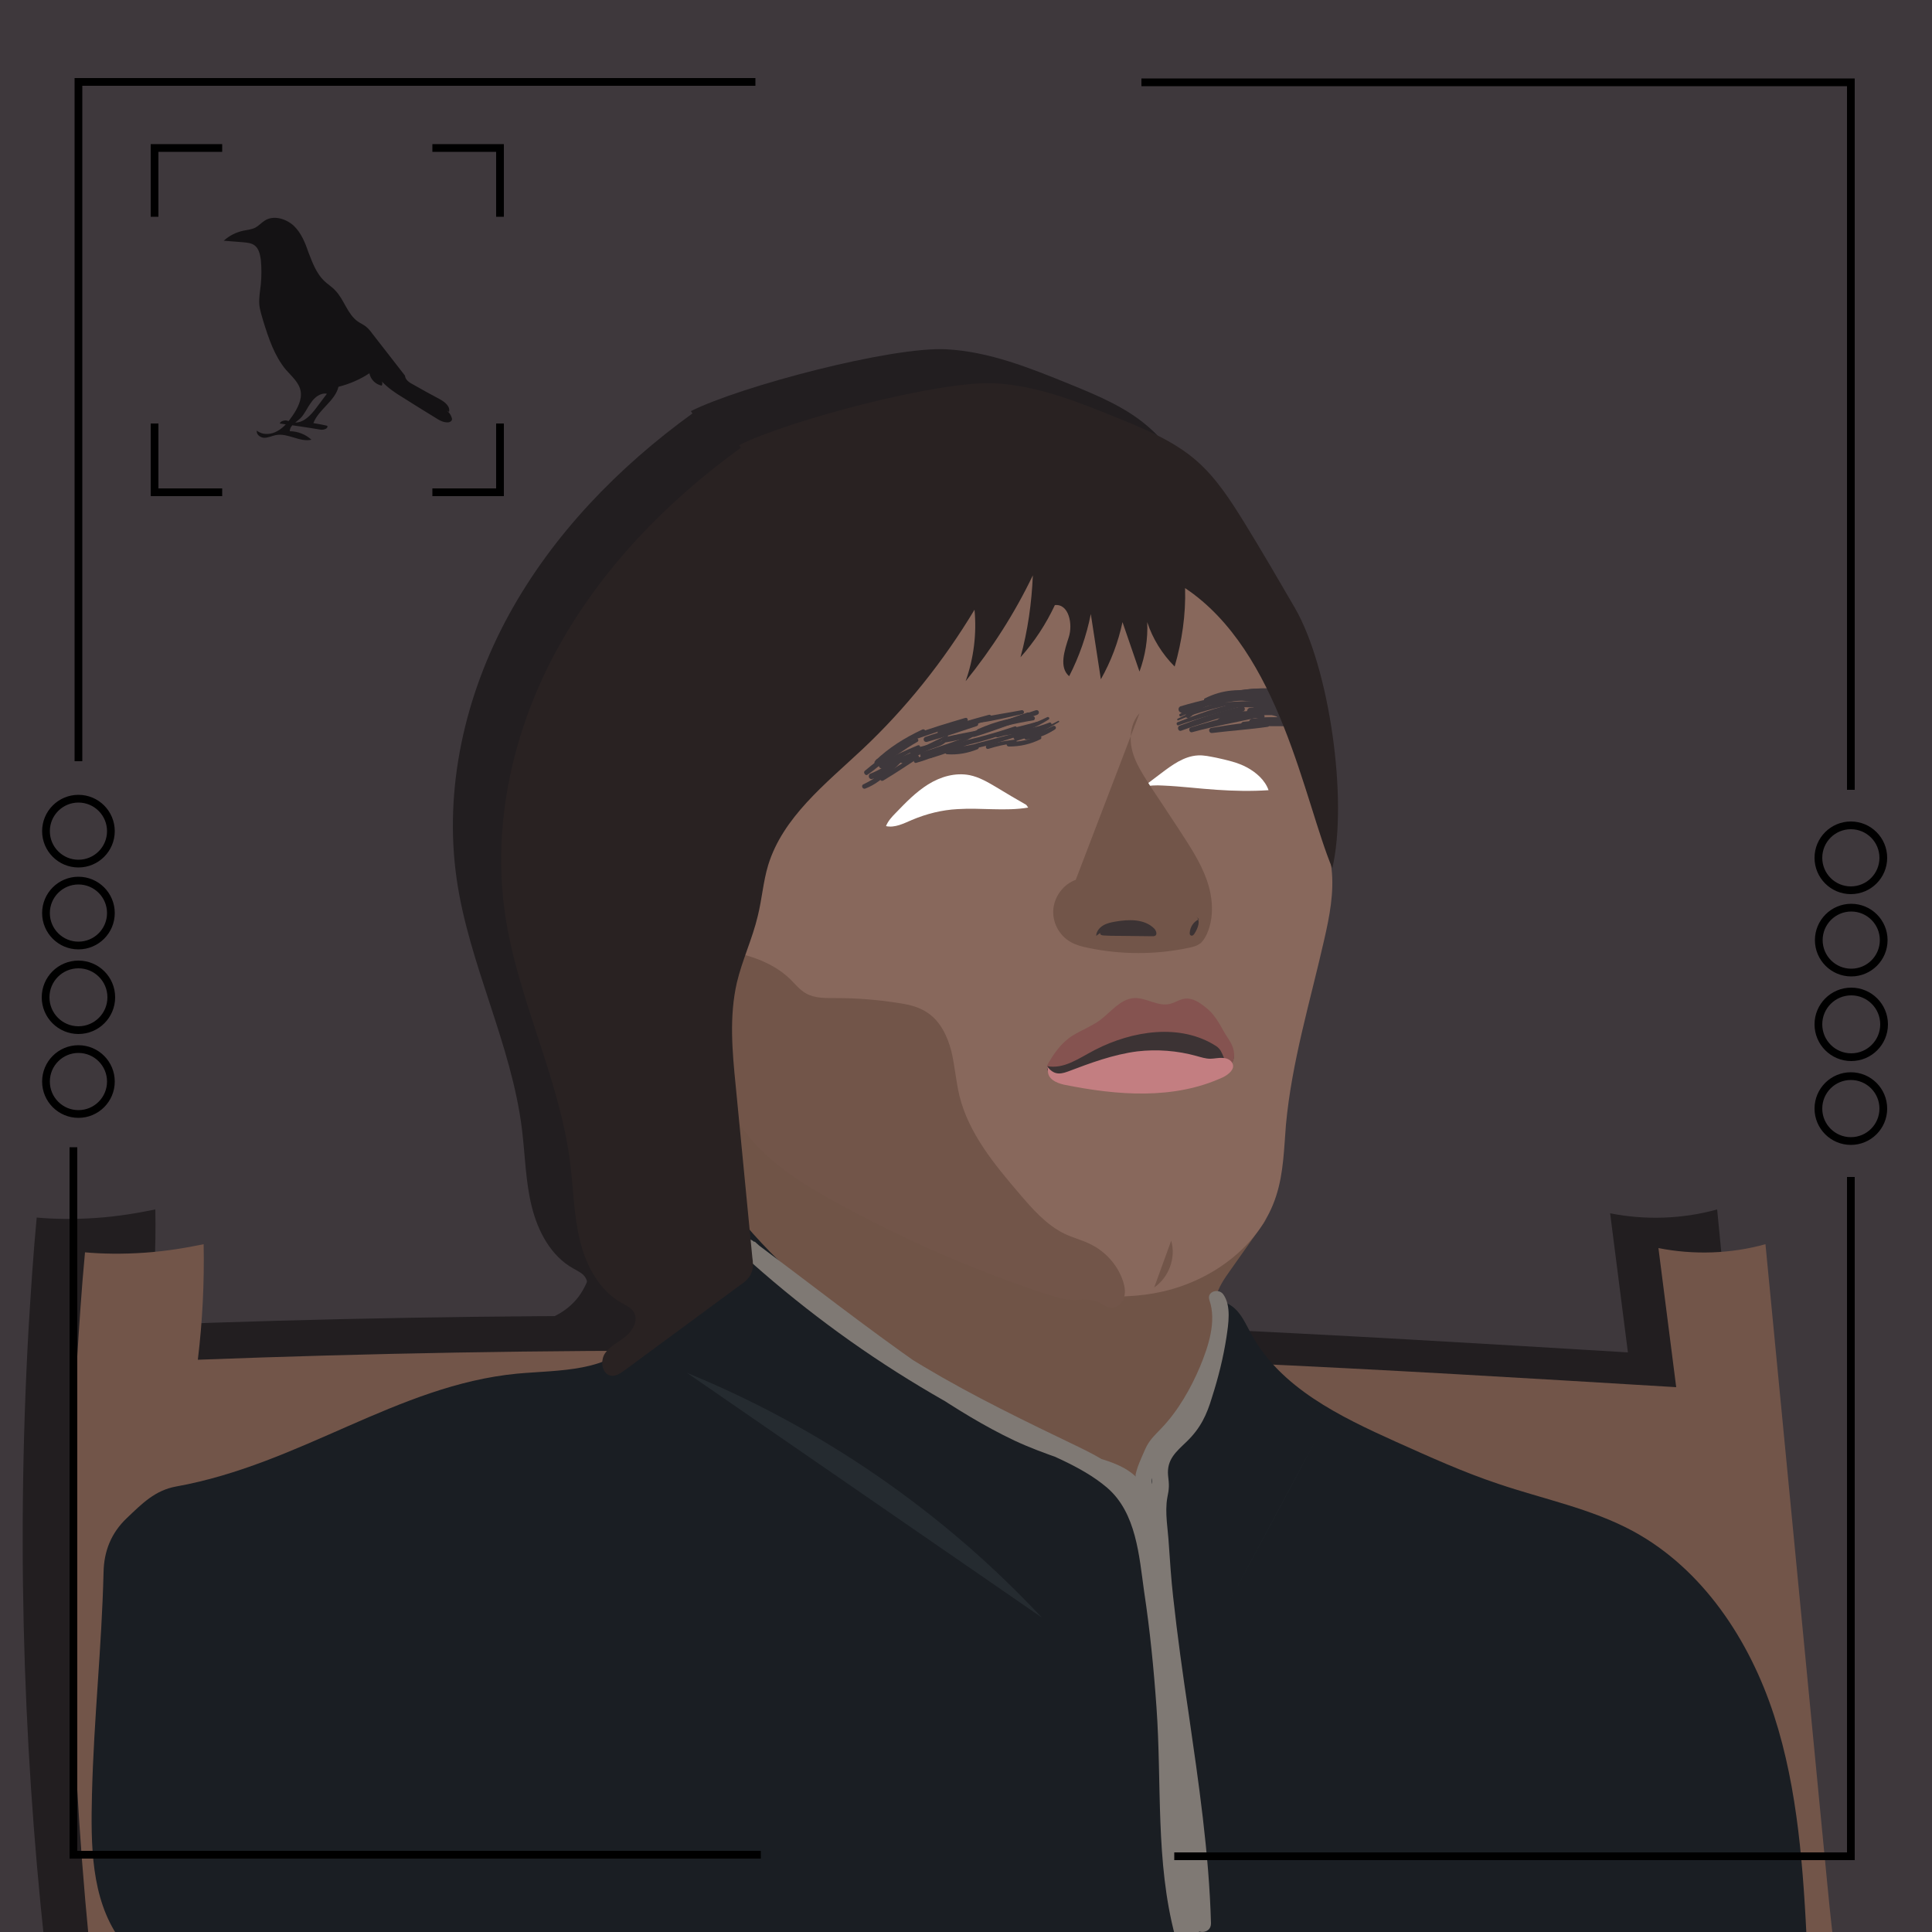 <?xml version="1.0" encoding="utf-8"?>
<!-- Generator: Adobe Illustrator 24.0.0, SVG Export Plug-In . SVG Version: 6.00 Build 0)  -->
<svg version="1.1" id="Lager_1" xmlns="http://www.w3.org/2000/svg" xmlns:xlink="http://www.w3.org/1999/xlink" x="0px" y="0px"
	 width="500px" height="500px" viewBox="0 0 500 500" style="enable-background:new 0 0 500 500;" xml:space="preserve">
<style type="text/css">
	.st0{fill:#3E383C;}
	.st1{opacity:0.46;}
	.st2{fill:#725549;}
	.st3{fill:#1A1E23;}
	.st4{fill:#705447;}
	.st5{fill:#7F7974;}
	.st6{fill:#252B30;}
	.st7{fill:#88685C;}
	.st8{fill:#FFFFFF;}
	.st9{fill:#3C3334;}
	.st10{fill:#855350;}
	.st11{fill:#C37E81;}
	.st12{fill:#292222;}
	.st13{fill:none;stroke:#000000;stroke-width:2;stroke-miterlimit:10;}
	.st14{opacity:0.67;}
</style>
<g id="backgrund">
	<rect class="st0" width="503" height="516"/>
</g>
<g id="skugga" class="st1">
	<g>
		<g>
			<path d="M9.5,315.1c4.4,0.4,9.6,0.5,15.4,0.1s10.9-1.3,15.3-2.2c0.2,10-0.3,20-1.5,29.9c89.4-3.4,178.9-3.1,268.2,0.8
				c38.2,1.7,76.3,4,114.4,6.3l-4.6-36c9.1,1.8,18.7,1.5,27.7-1c5.3,54.9,10.6,109.7,15.9,164.5c0.1,0.7,0.1,1.4,0.2,2
				c1.3,13.6,2.8,27.3,7,40.4c-58,18-120.5,7.2-181.2,6.3c-17.4-0.3-34.9,0.3-52.3,0.8c-21.3,0.7-42.5,1.3-63.7,2.3
				c-48.1,2.3-96.6,6.2-144.3-0.5c-3.3-0.5-6.9-1.1-9.4-3.3c-3.4-3.1-3.8-8.3-4-13C6.5,460.6,4,404.1,7.4,343.7
				C8,334,8.6,324.5,9.5,315.1z"/>
		</g>
		<g>
			<path d="M453.2,493.5c-1-20.4-2.3-41.1-8.6-60.5s-18.4-37.8-36.4-47.6c-10.9-5.9-23.2-8.3-35-12.3c-9-3-17.8-7-26.5-10.9
				c-14.4-6.5-29.8-13.9-37.4-27.9c-1.4-2.5-2.5-5.3-4.9-7.1c-3.6-2.7-8.5-1.8-13-1.2c-22.4,3.1-45.2-2.3-66.6-9.7
				c-12.1-4.2-24.2-9-36.9-9.4c-12.8-0.3-26.6,5-32.4,16.3c-2.1,4-3,8.6-5.7,12.3c-6.6,8.8-19.6,8.1-30.5,9.1
				c-31,3-57.2,26.6-88.2,29.1c-5.6,0.5-11.8,0.4-15.9,4.3c-4,3.8-4.4,9.9-4.5,15.4c-0.5,20-0.9,40-1.4,59.9
				c-0.3,12.9-0.3,26.8,7,37.3c5.5,7.9,14.5,12.8,23.5,16.3c26.9,10.5,56.4,11.4,85.2,12.2c58.7,1.7,117.4,3.3,176,5
				c37,1,74.3,2.1,110.6-4.7c10.7-2,22.1-5.2,28.6-13.9c3.6-4.9,7-12,13-11.1"/>
		</g>
		<g>
			<path d="M193.6,321.6c-3.1-2.9-6.1-5.8-9-8.9c-3-3.2-5.9-6.5-7.8-10.4c-2-4-3-8.5-3.8-12.9c-1.8-10.2-2.7-20.5-2.8-30.9
				c1.8,2,3,4.4,3.4,7c0.2,1.1,0.3,2.3,0.9,3.2c0.5,0.8,1.4,1.3,2,1.9c0.9,0.9,1.4,2,2,3.1c3.6,6.9,9.2,12.6,15.5,17.2
				c6.3,4.6,13.2,8.2,20.2,11.7c18.6,9.5,37.7,19.3,58.4,21.4c3.6,0.4,7.2,0.5,10.7-0.3c12.5-1.1,24.4-7.5,32.1-17.4
				c-3.2,4.5-6.4,9.1-9.6,13.6c-1.5,2.1-3,4.3-3.6,6.8c-0.6,2.7,0,5.6-0.1,8.3c-0.2,5.4-2.9,10.4-5.5,15.1c-1.9,3.5-3.9,7-5.8,10.5
				c-0.4,0.8-0.9,1.6-1.6,2.2c-0.9,0.8-7.7,10.8-8.9,11.1c-4.5,1.2-5.4-3.3-10-4c-3.8-0.6-4.4-2.7-8-4
				C237.7,357,213,339.5,193.6,321.6z"/>
		</g>
		<g>
			<path d="M294.9,491.8c1-35.1-4.4-69.9-9.8-104.6c-0.7-4.6-1.6-9.7-5.1-12.9c-2.6-2.5-6.3-3.4-9.8-4.5
				c-24.3-7.3-45.1-22.9-65.4-38.1c-7.9-5.9-15.7-11.8-23.6-17.7c7.3,6.7,15,13,23,18.8c18.1,13.2,37.9,24,58.2,33.5
				c6.6,3.1,13.5,6.3,17.5,12.3c2.7,4.1,3.8,9.1,4.6,14c3.3,18.4,5.3,37,5.8,55.7c0.4,14.4,0,29.1,4,43"/>
		</g>
		<g>
			<path d="M296.5,490.3c3.9-36-12.8-73.1-9.9-109.3c0.2-2.9-4.4-5.5-3-8c1.5-2.6,1.7-7.1,4-9c7.9-6.7,18.8-27.4,15-37
				c3.6,4.2-3,24.8-5,30s-10,8.5-10,14c0,4,1.3,3.5,0,7c-0.9,2.5-0.1,4.4,0,7c1.1,34.5,9.9,69.1,11,103.6"/>
		</g>
		<g>
			<path d="M165.3,346.4c34.7,14.2,66.2,35.9,91.8,63.3"/>
		</g>
		<g>
			<path d="M305.8,405.3c7.4-13.8,14.8-27.5,22.1-41.3"/>
		</g>
		<g>
			<path d="M322.3,182.5c0.9,3.4,1.5,6.8,2.5,10.1c2.2,7.8,6.4,15.2,7.4,23.3c0.7,6.1-0.5,12.3-1.9,18.4
				c-3.6,15.9-8.4,31.6-9.9,47.9c-0.5,6.1-0.6,12.4-2.5,18.3c-4,12.7-16.2,21.8-29.2,24.8c-13,3-26.8,0.6-39.4-3.9
				s-24.3-11-36.4-16.7c-7.1-3.4-14.5-6.5-20.9-11.2c-8.9-6.6-15.3-16.3-18.1-27c-4-7.1-6.1-15-7.9-22.9
				c-3.5-15.3-6.1-30.9-5.2-46.6s5.4-31.4,15-43.9c6.9-8.9,16-15.7,25.5-21.8c8.8-5.7,18.3-10.9,28.7-12.3
				c10.6-1.5,21.4,1.1,31.8,3.6c7.3,1.8,14.7,3.6,21,7.6c5.2,3.3,9.4,8,13.5,12.6c10.6,11.8,21.6,24.2,25.8,39.5
				C322.2,182.3,322.2,182.4,322.3,182.5z"/>
		</g>
		<g>
			<path d="M253.1,199.3c-2.6-1.5-5.2-3-7.8-4.6c-2.2-1.3-4.4-2.6-6.9-3.1c-3.7-0.7-7.5,0.4-10.7,2.4s-5.8,4.7-8.4,7.4
				c-1,1-2,2.1-2.5,3.4c2.3,0.5,4.6-0.7,6.7-1.6c3.8-1.6,7.8-2.6,11.8-2.8c6.1-0.4,12.3,0.6,18.3-0.4"/>
		</g>
		<g>
			<path d="M283.4,194.7c1.5-1.1,3-2.3,4.5-3.4c2.9-2.2,6-4.5,9.6-4.7c1.6-0.1,3.2,0.3,4.8,0.6c2.7,0.6,5.5,1.2,7.9,2.5
				s4.7,3.3,5.6,5.9c-4.5,0.3-9,0.2-13.4-0.1c-4.6-0.3-9.2-0.9-13.9-1.1c-1.8-0.1-3.6-0.1-5.3,0.5"/>
		</g>
		<g>
			<path d="M278.2,327.4c-0.7,1.3-2,2.2-3.4,2c-1.2-0.2-2.2-1-3.3-1.5c-2.1-0.9-4.4-0.4-6.7-0.5c-2.1-0.1-4.2-0.8-6.3-1.4
				c-18.7-6.2-36.9-14.1-54.2-23.6c-7.7-4.2-15.3-8.8-21.3-15.3c-6.2-6.8-10.2-15.5-12.8-24.4c-2.5-8.7-3.6-17.7-4.8-26.7
				c9.5,0.7,19.7,1.8,26.6,8.4c1.3,1.3,2.5,2.8,4.1,3.7c2.3,1.3,5.1,1.2,7.8,1.2c5.2,0,10.4,0.4,15.6,1.2c2.9,0.4,5.8,1,8.2,2.7
				c3.2,2.2,5,6,6,9.8c0.9,3.8,1.2,7.8,2.1,11.6c2.4,9.7,9,17.7,15.5,25.3c3.4,4,7,8.1,11.7,10.4c2.3,1.1,4.9,1.7,7.1,2.9
				c3.5,1.8,6.4,5,7.8,8.7c0.6,1.6,1,3.3,0.5,4.9C278.4,326.9,278.3,327.2,278.2,327.4z"/>
		</g>
		<g>
			<path d="M290.6,312.2c1.3,4.4-0.6,9.5-4.4,12.1"/>
		</g>
		<g>
			<path d="M286.3,267.3c-4.4,0-8.8,0.4-13.1,1.3c-4.4,0.9-9,2.2-13.1,0.6c-0.7-0.3-1.5-0.8-1.6-1.5c-0.1-0.6,0.4-1.2,0.8-1.7
				c2.4-2.7,5.3-4.9,8.5-6.5c1.5-0.7,3-1.3,4.2-2.3c2.7-2.2,4-6.5,8.7-5.1c2.3-0.6,4.9,0.1,7.3,1c3.4,1.2,6.9,2.4,10.3,3.6
				c1.9,0.7,3.9,1.4,5.5,2.6s2.9,3,3,5.1c0,0.6-0.1,1.2-0.4,1.6c-0.3,0.3-0.6,0.5-1,0.7c-4.8,2-10.3,1.1-15.5,0.8
				C288.6,267.3,287.4,267.3,286.3,267.3z"/>
		</g>
		<g>
			<path d="M282.4,175.6c-2.3,2.5-2.7,6.3-1.9,9.6s2.8,6.2,4.6,9.1c2.6,3.9,5.2,7.8,7.8,11.8c2.6,4,5.3,8.1,6.9,12.6s2,9.7,0,14.1
				c-0.4,0.8-0.9,1.7-1.6,2.3c-0.9,0.7-2,1-3.1,1.2c-8.5,1.8-17.5,1.8-26,0c-1.5-0.3-3.1-0.7-4.5-1.5c-3-1.7-4.8-5.1-4.5-8.5
				c0.3-3.4,2.7-6.5,5.8-7.6"/>
		</g>
		<g>
			<path d="M297.8,229c-1.4,0.6-2.3,2-2.4,3.5c0,0.3,0,0.6,0.3,0.7c0.4,0.2,0.8-0.2,1-0.6c0.8-1.3,1.6-3.2,0.4-4.3"/>
		</g>
		<g>
			<path d="M271.3,233.3c0-1.1,0.8-2.1,1.8-2.7s2.1-0.8,3.2-1c3.5-0.6,7.5-0.7,10,1.8c0.5,0.5,0.9,1.6,0.2,1.9
				c-0.2,0.1-0.4,0.1-0.6,0.1c-2.9,0-5.8-0.1-8.7-0.1c-1.3,0-2.6,0-4-0.1c-0.5,0-1.1-0.3-0.8-0.7"/>
		</g>
		<g>
			<path d="M305.5,260.1c-2.1-3.1-3-6-6-8.3c-1.6-1.3-3.5-2.6-5.6-2.2c-1.3,0.2-2.3,1-3.6,1.3c-3.1,0.8-6.2-1.7-9.4-1.5
				c-3.5,0.3-5.9,3.6-8.7,5.7c-2.2,1.6-4.8,2.6-7.1,4c-3,1.9-5,4.8-6.7,7.9c4.5,0.9,8.4-2.1,12.5-4.2c9.7-5,22.1-6.9,31.3-1
				c2.4,1.5,1.4,4.6,4.2,4.3C307.5,264.1,306.6,261.7,305.5,260.1z"/>
		</g>
		<g>
			<path d="M258.5,267.1c1.6,2,3,2.2,5.4,1.3c5.8-2.2,11.7-4.4,17.9-5.2c5.1-0.6,10.4-0.2,15.4,1.2c1.1,0.3,2.3,0.7,3.5,0.7
				c1.1,0,2.1-0.3,3.2-0.2c1.1,0,2.2,0.5,2.6,1.5c0.6,1.4-1,2.7-2.3,3.4c-12.8,6-27.6,4.8-41.4,2c-2.1-0.5-4.2-1.5-4.1-3.7"/>
		</g>
		<g>
			<path d="M256,178c-3.4,1.1-6.9,2.2-10.3,3.2"/>
		</g>
		<g>
			<path d="M256.7,179.9c-2,1-4,1.8-6.2,2.4"/>
		</g>
		<g>
			<path d="M253.3,180.3c-4.2,1.4-8.5,2.6-12.8,3.6"/>
		</g>
		<g>
			<path d="M250.2,179.6c-4.1,1.5-8.3,2.7-12.6,3.7"/>
		</g>
		<g>
			<path d="M252,175.3c-3.6,0.8-7.2,1.5-10.8,2.1"/>
		</g>
		<g>
			<path d="M254.9,176.9c-4.8,0.3-9.6,1.5-14,3.4"/>
		</g>
		<g>
			<path d="M253.6,176.1c-4.8,1.8-9.6,3.4-14.4,5"/>
		</g>
		<g>
			<path d="M261.4,177.8c-3.4,2-7.2,3.4-11.1,4.1"/>
		</g>
		<g>
			<path d="M259.2,178.4c-3,1.3-6.3,2.1-9.5,2.3"/>
		</g>
		<g>
			<path d="M255.8,175.5c-5.4,1.9-10.8,3.8-16.2,5.6"/>
		</g>
		<g>
			<path d="M243.6,176.6c-4.3,1.3-8.5,2.6-12.8,4"/>
		</g>
		<g>
			<path d="M237.4,177.4c-4.4,1.4-8.8,2.8-13.1,4.3"/>
		</g>
		<g>
			<path d="M240.1,178.5c-4.3,1.3-8.6,2.6-12.9,3.9"/>
		</g>
		<g>
			<path d="M241.8,180.4c-3.2,0.8-6.4,1.5-9.6,2.2"/>
		</g>
		<g>
			<path d="M240,180.9c-4.4,2.3-9,4.1-13.8,5.4"/>
		</g>
		<g>
			<path d="M238,183.2c-3.2,1.3-6.4,2.5-9.8,3.5"/>
		</g>
		<g>
			<path d="M234.7,183.8c-3.3,1.6-6.8,3-10.3,4.1"/>
		</g>
		<g>
			<path d="M227.7,184.6c-2.8,1.4-5.6,2.6-8.5,3.7"/>
		</g>
		<g>
			<path d="M225.2,184.3c-3.3,1.4-6.5,3.1-9.6,4.9"/>
		</g>
		<g>
			<path d="M224.7,182.6c-3.4,1.8-6.8,3.8-9.9,6"/>
		</g>
		<g>
			<path d="M226.5,180.3c-4.4,2.1-8.4,4.9-12,8.1"/>
		</g>
		<g>
			<path d="M217.8,186c-2,1.8-4,3.4-6.1,5"/>
		</g>
		<g>
			<path d="M219.9,187.3c-1.9,2-4.3,3.6-6.9,4.5"/>
		</g>
		<g>
			<path d="M221.1,187.3c-2,2.1-4.3,3.9-6.8,5.4"/>
		</g>
		<g>
			<path d="M231.7,182.7c0.2,0.1,0,0.4-0.2,0.4c-2.6,0.9-5.2,1.8-7.9,2.4"/>
		</g>
		<g>
			<path d="M232.6,181.6c-3.8,2.1-7.7,4.3-11.5,6.4"/>
		</g>
		<g>
			<path d="M224.8,187c-3,1.9-6,3.8-8.9,5.6"/>
		</g>
		<g>
			<path d="M217.6,190.1c-1.8,2-4,3.5-6.4,4.6"/>
		</g>
		<g>
			<path d="M220.8,184.3c-2,1.3-4,2.6-6.1,3.9"/>
		</g>
		<g>
			<path d="M258.7,176.9c-3.4,2-7.2,3.3-11.1,3.8"/>
		</g>
		<g>
			<path d="M256.5,181.9c-2.4,1.2-5.2,1.8-7.9,1.7"/>
		</g>
		<g>
			<path d="M250.2,182.9c-2.4,0.3-4.7,0.7-7,1.4"/>
		</g>
		<g>
			<path d="M241.8,183.7c-2.9,0.9-5.9,1.4-9,1.6"/>
		</g>
		<g>
			<path d="M240.3,184.4c-2.4,1-5.1,1.4-7.8,1.1"/>
		</g>
		<g>
			<path d="M259.9,179.7c-2.1,1.2-4.4,2-6.8,2.2"/>
		</g>
		<g>
			<path d="M260.3,179.4c-1.2,0.7-2.5,1.2-3.8,1.6"/>
		</g>
		<g>
			<path d="M293,176.1c3-1.9,6.3-3.3,9.7-4.2"/>
		</g>
		<g>
			<path d="M292.4,177.3c3.8-1.8,7.8-3.1,11.9-4"/>
		</g>
		<g>
			<path d="M292.4,178.3c4.9-1.9,10-3.5,15.1-4.7"/>
		</g>
		<g>
			<path d="M293,179.5c5.2-2,10.5-3.6,16-5"/>
		</g>
		<g>
			<path d="M295.9,180c5.7-1.7,11.5-3,17.4-3.9"/>
		</g>
		<g>
			<path d="M301.1,180.2c4.8-0.8,9.6-1.3,14.4-1.6"/>
		</g>
		<g>
			<path d="M309.3,178.6c4.2-0.5,8.5-0.6,12.8-0.2"/>
		</g>
		<g>
			<path d="M311.5,177.8c4.9-0.6,9.9-0.4,14.8,0.8"/>
		</g>
		<g>
			<path d="M311,175.1c5.1-0.6,10.3-0.4,15.3,0.6"/>
		</g>
		<g>
			<path d="M305.2,173.5c6.2-0.4,12.4-0.2,18.5,0.7"/>
		</g>
		<g>
			<path d="M304.5,172.3c0.6-0.6,1.5-0.6,2.3-0.6c4.3,0.1,8.7,0.4,13,0.7"/>
		</g>
		<g>
			<path d="M303.6,171.9c5.4-2.1,11.5-2.5,17.1-1"/>
		</g>
		<g>
			<path d="M306.6,170.5c6.2-0.6,12.6-1.1,18.6,0.8"/>
		</g>
		<g>
			<path d="M314,173.6c4.3-0.1,8.6,0.8,12.6,2.4"/>
		</g>
		<g>
			<path d="M318.5,176c3.2,1,6.3,2.1,9.5,3.1"/>
		</g>
		<g>
			<path d="M319.2,173c3.7,0.8,7.2,2.6,10,5.1"/>
		</g>
		<g>
			<path d="M319.8,173.3c2.1,0.9,4.2,2,6.3,3.1c1.3,0.7,2.7,1.6,3.5,2.9"/>
		</g>
		<g>
			<path d="M320.4,171.7c0.9,1.6,2.6,2.6,4.3,3.4c1.5,0.8,2.9,1.5,4.4,2.3"/>
		</g>
		<g>
			<path d="M322.1,172.5c2.5,1.1,4.8,2.9,6.5,5"/>
		</g>
		<g>
			<path d="M320.1,171.8c2.9,1.1,5.6,2.5,8.3,4.1"/>
		</g>
		<g>
			<path d="M320.8,171.8c3.1,1.5,6.2,3.2,9,5.1"/>
		</g>
		<g>
			<path d="M319.8,170.9c2.9,0.7,5.7,1.8,8.3,3.3c1,0.6,2.1,1.3,2.5,2.4"/>
		</g>
		<g>
			<path d="M312.6,174.1c4,1.1,8,2.4,11.9,4"/>
		</g>
		<g>
			<path d="M308.8,176.3c4.1-1.2,8.5-1.4,12.6-0.4"/>
		</g>
		<g>
			<path d="M299.7,172.2c4.1-2.1,9.1-2.5,13.5-1.1"/>
		</g>
		<g>
			<path d="M300.9,172.8c5.3-1.1,10.6-1.6,16-1.6"/>
		</g>
		<g>
			<path d="M312,171.7c4,0.6,7.9,1.4,11.7,2.6"/>
		</g>
		<g>
			<path d="M314.2,177.6c3.6,0,7.2,0.1,10.8,0.1"/>
		</g>
		<g>
			<path d="M302.8,178c0.8-1.1,2.1-1.5,3.4-1.8c2.6-0.5,5.4-0.4,8,0.2"/>
		</g>
		<g>
			<path d="M295,176.3c2.2-2,4.8-3.5,7.7-4.2"/>
		</g>
		<g>
			<path d="M293.3,174.7c4.9-1.5,10-2.6,15.1-3.3"/>
		</g>
		<g>
			<path d="M179.2,107c-19.2,13.9-36.1,31.3-47.5,52.1c-11.4,20.8-16.9,45.1-13.5,68.5c3.2,22.1,14.2,42.6,16.9,64.8
				c0.8,6.6,0.9,13.3,2.5,19.8c1.6,6.5,5,12.9,10.8,16.1c1.2,0.7,2.6,1.3,3.2,2.5c1.1,2-0.3,4.6-2.1,6.1s-4.1,2.5-5.4,4.4
				s-0.9,5.3,1.4,5.8c1.3,0.3,2.6-0.6,3.7-1.4c9.9-7.3,19.8-14.6,29.7-21.9c1.3-0.9,2.6-1.9,3.1-3.4c0.5-1.2,0.4-2.6,0.2-3.9
				c-1.4-14.8-2.9-29.6-4.3-44.4c-0.9-8.9-1.7-18,0.3-26.7c1.4-5.9,4-11.3,5.4-17.2c1.1-4.4,1.4-8.9,2.7-13.2
				c3.8-12.4,14.8-21,24.3-29.9c11.3-10.6,21.1-22.9,29.1-36.2c0.6,6.2-0.2,12.6-2.3,18.5c6.8-8.4,12.6-17.6,17.4-27.4
				c-0.3,7.1-1.3,14.3-3.2,21.2c3.6-4,6.6-8.6,8.9-13.5c3.6-0.4,4.7,4.9,3.6,8.3s-2.6,7.8,0.1,10.1c2.6-5.1,4.5-10.5,5.6-16.1
				c0.9,5.6,1.7,11.3,2.6,16.9c2.6-4.6,4.5-9.6,5.6-14.8c1.5,4.3,2.9,8.5,4.4,12.8c1.5-4.1,2.2-8.4,2-12.8c1.4,4.3,3.9,8.3,7.1,11.5
				c1.9-6.6,2.9-13.4,2.7-20.3c24.6,16.4,30.8,55.1,38.1,72.5c4.1-17.5-0.7-51.9-9.7-67.4c-4.3-7.4-8.6-14.8-13.1-22.1
				c-3.6-5.8-7.3-11.6-12.5-16c-5.8-5-13.1-8-20.2-10.9c-10.3-4.2-20.8-8.4-31.8-9c-14.2-0.8-53.5,9.6-66.2,16"/>
		</g>
	</g>
</g>
<g id="Lager_1_1_">
	<g>
		<path class="st2" d="M22,324.1c4.4,0.4,9.6,0.5,15.4,0.1s10.9-1.3,15.3-2.2c0.2,10-0.3,20-1.5,29.9c89.4-3.4,178.9-3.1,268.2,0.8
			c38.2,1.7,76.3,4,114.4,6.3l-4.6-36c9.1,1.8,18.7,1.5,27.7-1c5.3,54.9,10.6,109.7,15.9,164.5c0.1,0.7,0.1,1.4,0.2,2
			c1.3,13.6,2.8,27.3,7,40.4c-58,18-120.5,7.2-181.2,6.3c-17.4-0.3-34.9,0.3-52.3,0.8c-21.3,0.7-42.5,1.3-63.7,2.3
			c-48.1,2.3-96.6,6.2-144.3-0.5c-3.3-0.5-6.9-1.1-9.4-3.3c-3.4-3.1-3.8-8.3-4-13C19,469.5,16.5,413,19.9,352.6
			C20.5,343,21.1,333.5,22,324.1z"/>
	</g>
	<g>
		<path class="st3" d="M467.7,504.4c-1-20.4-2.3-41.1-8.6-60.5s-18.4-37.8-36.4-47.6c-10.9-5.9-23.2-8.3-35-12.3
			c-9-3-17.8-7-26.5-10.9c-14.4-6.5-29.8-13.9-37.4-27.9c-1.4-2.5-2.5-5.3-4.9-7.1c-3.6-2.7-8.5-1.8-13-1.2
			c-22.4,3.1-45.2-2.3-66.6-9.7c-12.1-4.2-24.2-9-36.9-9.4c-12.8-0.3-26.6,5-32.4,16.3c-2.1,4-3,8.6-5.7,12.3
			c-6.6,8.8-19.6,8.1-30.5,9.1c-31,3-56,23.4-88.2,29.2c-5.5,1-8.8,4.4-12.8,8.2c-4,3.8-5.9,8.5-6,14c-0.5,20-2.5,37.5-3,57.5
			c-0.3,12.9-0.3,26.8,7.1,37.3c5.5,7.9,14.5,12.8,23.5,16.3c26.9,10.5,56.4,11.4,85.2,12.2c58.7,1.7,117.4,3.3,176,5
			c37,1,74.3,2.1,110.6-4.7c10.7-2,22.1-5.2,28.6-13.9c3.6-4.9,7-12,13-11.1"/>
	</g>
	<g>
		<path class="st4" d="M206.1,330.6c-3.1-2.9-6.1-5.8-9-8.9c-3-3.2-5.9-6.5-7.8-10.4c-2-4-3-8.5-3.8-12.9
			c-1.8-10.2-2.7-20.5-2.8-30.9c1.8,2,3,4.4,3.4,7c0.2,1.1,0.3,2.3,0.9,3.2c0.5,0.8,1.4,1.3,2,1.9c0.9,0.9,1.4,2,2,3.1
			c3.6,6.9,9.2,12.6,15.5,17.2c6.3,4.6,13.2,8.2,20.2,11.7c18.6,9.5,37.7,19.3,58.4,21.4c3.6,0.4,7.2,0.5,10.7-0.3
			c12.5-1.1,24.4-7.5,32.1-17.4c-3.2,4.5-6.4,9.1-9.6,13.6c-1.5,2.1-3,4.3-3.6,6.8c-0.6,2.7,0,5.6-0.1,8.3
			c-0.2,5.4-2.9,10.4-5.5,15.1c-1.9,3.5-3.9,7-5.8,10.5c-0.4,0.8-0.9,1.6-1.6,2.2c-0.9,0.8-7.7,10.8-8.9,11.1c-4.5,1.2-5.4-3.3-10-4
			c-3.8-0.6-4.4-2.7-8-4C250.2,365.9,225.5,348.4,206.1,330.6z"/>
	</g>
	<g>
		<g>
			<path class="st5" d="M308.8,500.8c2.5-33-3.5-66.8-8.5-99.3c-0.9-6-1.2-13.1-5.2-18.1c-3.7-4.6-9.8-5.6-15.2-7.4
				c-14.8-4.9-28.5-13.4-41.2-22.3c-14.9-10.4-29.3-21.7-43.9-32.6c-2-1.5-4.5,1.8-2.7,3.5c14.2,12.9,29.6,24.4,46.1,34.3
				c7.8,4.7,15.8,9,23.9,13.1c8,4,17.5,7.1,24.4,13c7.6,6.5,8.3,17.7,9.6,26.9c1.5,9.9,2.5,20,3.2,30c1.4,19.7-0.3,39.9,4.8,59.1
				c0.9,3.4,6.2,2,5.3-1.5c-4.3-16-3.4-32.6-4.1-49c-0.7-15.7-2.6-31.3-5.3-46.8c-1.1-6.5-2.2-13.3-6.3-18.7c-3.7-5-9.3-8-14.7-10.6
				c-13.5-6.5-27-13-39.9-20.7c-15.7-9.4-30.3-20-43.8-32.4c-0.9,1.2-1.8,2.3-2.7,3.5c15.7,11.8,31.2,24,47.5,34.9
				c7.2,4.8,14.6,9.4,22.4,13.1c7.9,3.7,16.1,5.9,24.2,9.1c10,3.9,9.5,17.2,10.9,26.2c1.6,10.1,3.1,20.3,4.3,30.4
				c2.6,20.7,3.5,41.3,4,62.1C306,502.6,308.6,502.5,308.8,500.8L308.8,500.8z"/>
		</g>
	</g>
	<g>
		<g>
			<path class="st5" d="M310.4,499.6c4.7-34.5-10.4-68.2-9.9-102.6c0-3,0.9-6.5-0.2-9.4c-0.5-1.2-1.5-2-2-3.1
				c-0.7-1.7-0.1-2.5,0.4-4.2c1-3.3,2.3-5.4,4.6-7.9c1.6-1.8,3.1-3.7,4.5-5.7c5.6-8.1,12.5-21,9.1-31.2c-1.2,0.5-2.4,1-3.6,1.5
				c2.3,3.4,0,10.1-0.8,13.7c-1.1,4.5-2.4,9.3-4.2,13.7c-2.1,5.1-7.8,7.4-9.8,12.5c-0.9,2.2-0.6,4.1-0.4,6.3c0.3,2.7-0.8,5.2-0.6,8
				c2.1,35.7,9.5,70.8,11.2,106.5c0.1,3,4.8,3.1,4.7,0c-0.5-18.2-3.2-36.4-5.8-54.4c-1.5-10-2.9-20-4-30.1c-0.5-4.5-0.8-9-1.1-13.4
				c-0.2-3.8-1.1-8.4-0.4-12.2c0.5-2.4,0.5-3.3,0.2-5.7c-0.4-4.2,2.1-6.2,4.8-8.8c3.6-3.5,5.2-6.9,6.6-11.6c1.6-5,2.9-10.2,3.7-15.4
				c0.5-3.4,1.3-8.1-0.8-11.1c-1.2-1.7-4.4-0.8-3.6,1.5c1.9,5.5-0.3,12-2.4,17.1c-2.4,5.7-5.7,11.5-10,16c-1.7,1.8-3.2,3.1-4.2,5.4
				c-0.9,2.1-2.4,5.1-2.6,7.3c-0.2,2,0.8,3.2,1.8,4.9c2.1,3.5,1,7.5,1.1,11.5c0.1,33.9,12.7,66.3,10.6,100.5
				C307.3,500.9,310.2,501.4,310.4,499.6L310.4,499.6z"/>
		</g>
	</g>
	<g>
		<path class="st6" d="M177.8,355.3c34.7,14.2,66.2,35.9,91.8,63.3"/>
	</g>
	<g>
		<path class="st6" d="M318.3,414.2c7.4-13.8,14.8-27.5,22.1-41.3"/>
	</g>
</g>
<g id="Lager_2_1_">
	<g>
		<path class="st7" d="M334.7,191.4c0.9,3.4,1.5,6.8,2.5,10.1c2.2,7.8,6.4,15.2,7.4,23.3c0.7,6.1-0.5,12.3-1.9,18.4
			c-3.6,15.9-8.4,31.6-9.9,47.9c-0.5,6.1-0.6,12.4-2.5,18.3c-4,12.7-16.2,21.8-29.2,24.8c-13,3-26.8,0.6-39.4-3.9
			s-24.3-11-36.4-16.7c-7.1-3.4-14.5-6.5-20.9-11.2c-8.9-6.6-15.3-16.3-18.1-27c-4-7.1-6.1-15-7.9-22.9c-3.5-15.3-6.1-30.9-5.2-46.6
			s5.4-31.4,15-43.9c6.9-8.9,16-15.7,25.5-21.8c8.8-5.7,18.3-10.9,28.7-12.3c10.6-1.5,21.4,1.1,31.8,3.6c7.3,1.8,14.7,3.6,21,7.6
			c5.2,3.3,9.4,8,13.5,12.6c10.6,11.8,21.6,24.2,25.8,39.5C334.7,191.3,334.7,191.4,334.7,191.4z"/>
	</g>
	<g>
		<path class="st8" d="M265.6,208.3c-2.6-1.5-5.2-3-7.8-4.6c-2.2-1.3-4.4-2.6-6.9-3.1c-3.7-0.7-7.5,0.4-10.7,2.4
			c-3.2,2-5.8,4.7-8.4,7.4c-1,1-2,2.1-2.5,3.4c2.3,0.5,4.6-0.7,6.7-1.6c3.8-1.6,7.8-2.6,11.8-2.8c6.1-0.4,12.3,0.6,18.3-0.4"/>
	</g>
	<g>
		<path class="st8" d="M295.9,203.6c1.5-1.1,3-2.3,4.5-3.4c2.9-2.2,6-4.5,9.6-4.7c1.6-0.1,3.2,0.3,4.8,0.6c2.7,0.6,5.5,1.2,7.9,2.5
			s4.7,3.3,5.6,5.9c-4.5,0.3-9,0.2-13.4-0.1c-4.6-0.3-9.2-0.9-13.9-1.1c-1.8-0.1-3.6-0.1-5.3,0.5"/>
	</g>
	<g>
		<path class="st2" d="M290.7,336.4c-0.7,1.3-2,2.2-3.4,2c-1.2-0.2-2.2-1-3.3-1.5c-2.1-0.9-4.4-0.4-6.7-0.5
			c-2.1-0.1-4.2-0.8-6.3-1.4c-18.7-6.2-36.9-14.1-54.2-23.6c-7.7-4.2-15.3-8.8-21.3-15.3c-6.2-6.8-10.2-15.5-12.8-24.4
			c-2.5-8.7-3.6-17.7-4.8-26.7c9.5,0.7,19.7,1.8,26.6,8.4c1.3,1.3,2.5,2.8,4.1,3.7c2.3,1.3,5.1,1.2,7.8,1.2c5.2,0,10.4,0.4,15.6,1.2
			c2.9,0.4,5.8,1,8.2,2.7c3.2,2.2,5,6,6,9.8c0.9,3.8,1.2,7.8,2.1,11.6c2.4,9.7,9,17.7,15.5,25.3c3.4,4,7,8.1,11.7,10.4
			c2.3,1.1,4.9,1.7,7.1,2.9c3.5,1.8,6.4,5,7.8,8.7c0.6,1.6,1,3.3,0.5,4.9C290.9,335.9,290.8,336.1,290.7,336.4z"/>
	</g>
	<g>
		<path class="st2" d="M303.1,321.1c1.3,4.4-0.6,9.5-4.4,12.1"/>
	</g>
</g>
<g id="fejs">
	<g>
		<path class="st9" d="M298.8,276.2c-4.4,0-8.8,0.4-13.1,1.3c-4.4,0.9-9,2.2-13.1,0.6c-0.7-0.3-1.5-0.8-1.6-1.5
			c-0.1-0.6,0.4-1.2,0.8-1.7c2.4-2.7,5.3-4.9,8.5-6.5c1.5-0.7,3-1.3,4.2-2.3c2.7-2.2,4-6.5,8.7-5.1c2.3-0.6,4.9,0.1,7.3,1
			c3.4,1.2,6.9,2.4,10.3,3.6c1.9,0.7,3.9,1.4,5.5,2.6s2.9,3,3,5.1c0,0.6-0.1,1.2-0.4,1.6c-0.3,0.3-0.6,0.5-1,0.7
			c-4.8,2-10.3,1.1-15.5,0.8C301.1,276.3,299.9,276.2,298.8,276.2z"/>
	</g>
	<g>
		<path class="st2" d="M294.9,184.6c-2.3,2.5-2.7,6.3-1.9,9.6s2.8,6.2,4.6,9.1c2.6,3.9,5.2,7.8,7.8,11.8c2.6,4,5.3,8.1,6.9,12.6
			s2,9.7,0,14.1c-0.4,0.8-0.9,1.7-1.6,2.3c-0.9,0.7-2,1-3.1,1.2c-8.5,1.8-17.5,1.8-26,0c-1.5-0.3-3.1-0.7-4.5-1.5
			c-3-1.7-4.8-5.1-4.5-8.5c0.3-3.4,2.7-6.5,5.8-7.6"/>
	</g>
	<g>
		<path class="st9" d="M310.3,237.9c-1.4,0.6-2.3,2-2.4,3.5c0,0.3,0,0.6,0.3,0.7c0.4,0.2,0.8-0.2,1-0.6c0.8-1.3,1.6-3.2,0.4-4.3"/>
	</g>
	<g>
		<path class="st9" d="M283.7,242.2c0-1.1,0.8-2.1,1.8-2.7s2.1-0.8,3.2-1c3.5-0.6,7.5-0.7,10,1.8c0.5,0.5,0.9,1.6,0.2,1.9
			c-0.2,0.1-0.4,0.1-0.6,0.1c-2.9,0-5.8-0.1-8.7-0.1c-1.3,0-2.6,0-4-0.1c-0.5,0-1.1-0.3-0.8-0.7"/>
	</g>
	<g>
		<path class="st10" d="M318,269c-2.1-3.1-3-6-6-8.3c-1.6-1.3-3.5-2.6-5.6-2.2c-1.3,0.2-2.3,1-3.6,1.3c-3.1,0.8-6.2-1.7-9.4-1.5
			c-3.5,0.3-5.9,3.6-8.7,5.7c-2.2,1.6-4.8,2.6-7.1,4c-3,1.9-5,4.8-6.7,7.9c4.5,0.9,8.4-2.1,12.5-4.2c9.7-5,22.1-6.9,31.3-1
			c2.4,1.5,1.4,4.6,4.2,4.3C320,273,319.1,270.6,318,269z"/>
	</g>
	<g>
		<path class="st11" d="M271,276c1.6,2,3,2.2,5.4,1.3c5.8-2.2,11.7-4.4,17.9-5.2c5.1-0.6,10.4-0.2,15.4,1.2c1.1,0.3,2.3,0.7,3.5,0.7
			c1.1,0,2.1-0.3,3.2-0.2c1.1,0,2.2,0.5,2.6,1.5c0.6,1.4-1,2.7-2.3,3.4c-12.8,6-27.6,4.8-41.4,2c-2.1-0.5-4.2-1.5-4.1-3.7"/>
	</g>
</g>
<g id="ögonbryn">
	<g>
		<g>
			<path class="st0" d="M268.4,186.8c-3.5,1-7,1.7-10.4,2.8c-0.8,0.2-0.5,1.4,0.3,1.2c3.5-0.9,6.8-2.3,10.2-3.6
				C268.8,187.1,268.7,186.7,268.4,186.8L268.4,186.8z"/>
		</g>
	</g>
	<g>
		<g>
			<path class="st0" d="M269,188.5c-2,0.9-4,1.6-6.1,2.3c-0.6,0.2-0.4,1.1,0.3,0.9c2.2-0.6,4.3-1.5,6.3-2.5
				C269.9,189,269.5,188.3,269,188.5L269,188.5z"/>
		</g>
	</g>
	<g>
		<g>
			<path class="st0" d="M265.7,188.9c-4.3,1.3-8.6,2.3-12.9,3.5c-0.7,0.2-0.4,1.3,0.3,1.1c4.3-0.9,8.6-2.4,12.8-3.8
				C266.4,189.5,266.2,188.7,265.7,188.9L265.7,188.9z"/>
		</g>
	</g>
	<g>
		<g>
			<path class="st0" d="M262.6,188c-4.1,1.4-8.4,2.6-12.6,3.6c-0.8,0.2-0.4,1.4,0.3,1.2c4.3-1,8.4-2.3,12.6-3.9
				C263.4,188.7,263.2,187.8,262.6,188L262.6,188z"/>
		</g>
	</g>
	<g>
		<g>
			<path class="st0" d="M264.4,183.8c-3.6,0.7-7.3,1.2-10.9,2c-0.8,0.2-0.4,1.3,0.3,1.2c3.6-0.5,7.2-1.4,10.8-2.2
				C265.3,184.6,265,183.7,264.4,183.8L264.4,183.8z"/>
		</g>
	</g>
	<g>
		<g>
			<path class="st0" d="M267.4,185.4c-5,0-9.8,1.3-14.3,3.3c-0.7,0.3-0.2,1.6,0.5,1.3c4.5-1.8,9.1-2.8,13.9-3.6
				C268,186.2,267.9,185.4,267.4,185.4L267.4,185.4z"/>
		</g>
	</g>
	<g>
		<g>
			<path class="st0" d="M265.9,184.4c-4.8,1.7-9.6,3.3-14.4,5.1c-0.7,0.3-0.4,1.3,0.3,1.1c4.9-1.4,9.7-3.2,14.4-5
				C267,185.4,266.7,184.2,265.9,184.4L265.9,184.4z"/>
		</g>
	</g>
	<g>
		<g>
			<path class="st0" d="M273.8,186.6c-3.4,1.9-7.3,2.8-11.1,3.7c-0.8,0.2-0.4,1.2,0.3,1.1c4.1-0.6,7.5-2.4,11-4.5
				C274.3,186.8,274,186.4,273.8,186.6L273.8,186.6z"/>
		</g>
	</g>
	<g>
		<g>
			<path class="st0" d="M271.6,187c-3.1,1.2-6.2,1.8-9.4,2.2c-0.6,0.1-0.7,1.1,0,1c3.4-0.1,6.7-1.1,9.8-2.4
				C272.4,187.6,272,186.8,271.6,187L271.6,187z"/>
		</g>
	</g>
	<g>
		<g>
			<path class="st0" d="M268.1,183.8c-5.4,1.8-10.9,3.6-16.2,5.6c-0.8,0.3-0.5,1.5,0.3,1.3c5.5-1.7,10.8-3.8,16.2-5.7
				C269.2,184.7,268.9,183.6,268.1,183.8L268.1,183.8z"/>
		</g>
	</g>
	<g>
		<g>
			<path class="st0" d="M255.9,185c-4.3,1.2-8.6,2.3-12.8,3.9c-0.8,0.3-0.5,1.6,0.4,1.4c4.3-1.1,8.5-2.7,12.7-4.1
				C256.9,185.9,256.6,184.8,255.9,185L255.9,185z"/>
		</g>
	</g>
	<g>
		<g>
			<path class="st0" d="M249.8,185.8c-4.4,1.3-8.8,2.6-13.1,4.2c-0.8,0.3-0.4,1.5,0.3,1.3c4.4-1.5,8.7-3,13.1-4.4
				C250.7,186.6,250.5,185.6,249.8,185.8L249.8,185.8z"/>
		</g>
	</g>
	<g>
		<g>
			<path class="st0" d="M252.5,186.9c-4.3,1.2-8.7,2.3-13,3.8c-0.8,0.3-0.5,1.5,0.4,1.3c4.4-1.2,8.6-2.7,12.9-4.1
				C253.4,187.7,253.2,186.7,252.5,186.9L252.5,186.9z"/>
		</g>
	</g>
	<g>
		<g>
			<path class="st0" d="M254.1,188.8c-3.2,0.7-6.4,1.2-9.6,2c-0.9,0.2-0.5,1.5,0.4,1.3c3.2-0.5,6.4-1.4,9.5-2.3
				C255.1,189.6,254.8,188.6,254.1,188.8L254.1,188.8z"/>
		</g>
	</g>
	<g>
		<g>
			<path class="st0" d="M252.4,189.6c-4.4,2.2-9.1,3.5-13.8,5.1c-0.8,0.3-0.5,1.4,0.3,1.2c4.9-1.1,9.4-3.3,13.8-5.7
				C253.1,189.9,252.7,189.4,252.4,189.6L252.4,189.6z"/>
		</g>
	</g>
	<g>
		<g>
			<path class="st0" d="M250.3,191.5c-3.2,1.3-6.5,2.4-9.8,3.4c-0.8,0.3-0.5,1.6,0.4,1.3c3.4-1,6.6-2.2,9.9-3.6
				C251.4,192.4,251,191.3,250.3,191.5L250.3,191.5z"/>
		</g>
	</g>
	<g>
		<g>
			<path class="st0" d="M247,192.3c-3.3,1.5-6.7,2.7-10.1,4c-0.7,0.3-0.4,1.4,0.3,1.1c3.6-1,7-2.6,10.4-4.2
				C248.1,192.9,247.6,192,247,192.3L247,192.3z"/>
		</g>
	</g>
	<g>
		<g>
			<path class="st0" d="M239.9,193c-2.8,1.4-5.7,2.4-8.5,3.7c-0.6,0.3-0.2,1.3,0.4,1.1c3-0.9,5.8-2.4,8.6-3.8
				C241.2,193.6,240.6,192.7,239.9,193L239.9,193z"/>
		</g>
	</g>
	<g>
		<g>
			<path class="st0" d="M237.5,192.9c-3.3,1.4-6.6,2.8-9.7,4.7c-0.8,0.4-0.1,1.6,0.7,1.2c3.1-1.8,6.2-3.7,9.4-5.2
				C238.4,193.3,238,192.7,237.5,192.9L237.5,192.9z"/>
		</g>
	</g>
	<g>
		<g>
			<path class="st0" d="M236.9,191.1c-3.4,1.8-7.1,3.5-10.1,6c-0.6,0.5,0.2,1.4,0.8,1.1c3.4-1.9,6.4-4.3,9.8-6.2
				C238,191.7,237.5,190.8,236.9,191.1L236.9,191.1z"/>
		</g>
	</g>
	<g>
		<g>
			<path class="st0" d="M238.7,188.8c-4.5,2.1-8.7,4.7-12.2,8.1c-0.6,0.6,0.3,1.6,1,1c3.7-3.1,7.5-5.9,11.8-8.1
				C239.9,189.4,239.3,188.5,238.7,188.8L238.7,188.8z"/>
		</g>
	</g>
	<g>
		<g>
			<path class="st0" d="M229.9,194.5c-2,1.8-4.1,3.3-6.1,5c-0.5,0.4,0.2,1.4,0.7,1c2.2-1.5,4.2-3.3,6.2-5.1
				C231.3,194.8,230.5,194,229.9,194.5L229.9,194.5z"/>
		</g>
	</g>
	<g>
		<g>
			<path class="st0" d="M232,195.9c-1.9,1.9-4.2,3.3-6.7,4.3c-0.8,0.3-0.5,1.6,0.4,1.4c2.8-0.9,5.1-2.7,7.1-4.8
				C233.3,196.1,232.5,195.4,232,195.9L232,195.9z"/>
		</g>
	</g>
	<g>
		<g>
			<path class="st0" d="M233.2,195.8c-2.1,2-4.4,3.6-6.8,5.2c-0.7,0.5-0.1,1.5,0.6,1.1c2.6-1.3,4.9-3.5,6.9-5.6
				C234.4,196.1,233.7,195.4,233.2,195.8L233.2,195.8z"/>
		</g>
	</g>
	<g>
		<g>
			<path class="st0" d="M243.8,191.6c-0.1,0.4-3.4,1.1-3.9,1.2c-1.3,0.4-2.7,0.7-4,1.1c-0.8,0.3-0.5,1.4,0.4,1.3
				c1.6-0.3,3.2-0.8,4.8-1.4c1.1-0.4,2.6-0.8,3.5-1.6c0.1-0.1,0.2-0.3,0.1-0.4c0-0.1-0.1-0.1-0.1-0.2
				C244.4,191.2,243.9,191.1,243.8,191.6L243.8,191.6z"/>
		</g>
	</g>
	<g>
		<g>
			<path class="st0" d="M245,190.3c-3.9,1.9-8.1,3.8-11.7,6.1c-0.7,0.4-0.1,1.4,0.6,1.1c3.9-1.9,7.7-4.4,11.3-6.8
				C245.5,190.5,245.3,190.1,245,190.3L245,190.3z"/>
		</g>
	</g>
	<g>
		<g>
			<path class="st0" d="M237,195.4c-3,1.8-6,3.7-9,5.6c-0.6,0.4-0.1,1.4,0.6,1c3-1.8,6-3.8,8.9-5.7C238.2,196,237.6,195.1,237,195.4
				L237,195.4z"/>
		</g>
	</g>
	<g>
		<g>
			<path class="st0" d="M229.7,198.6c-1.8,1.9-4,3.3-6.3,4.4c-0.6,0.3-0.2,1.3,0.5,1.1c2.6-1,4.8-2.7,6.6-4.8
				C230.9,198.9,230.2,198.1,229.7,198.6L229.7,198.6z"/>
		</g>
	</g>
	<g>
		<g>
			<path class="st0" d="M233.1,192.9c-2.1,1.2-4.2,2.4-6.2,3.6c-0.7,0.4-0.1,1.6,0.6,1.1c2-1.3,4-2.7,5.9-4.1
				C233.9,193.3,233.6,192.6,233.1,192.9L233.1,192.9z"/>
		</g>
	</g>
	<g>
		<g>
			<path class="st0" d="M271,185.6c-3.5,1.8-7.2,2.8-11,3.5c-0.7,0.1-0.5,1.3,0.2,1.2c4-0.4,7.8-1.9,11.2-4.1
				C271.8,185.9,271.4,185.4,271,185.6L271,185.6z"/>
		</g>
	</g>
	<g>
		<g>
			<path class="st0" d="M268.8,190.4c-2.4,1.1-5,1.6-7.7,1.6c-0.8,0-0.8,1.2,0,1.2c2.9,0,5.6-0.6,8.2-1.9
				C269.8,191,269.3,190.1,268.8,190.4L268.8,190.4z"/>
		</g>
	</g>
	<g>
		<g>
			<path class="st0" d="M262.7,191.4c-2.4,0.3-4.8,0.7-7.2,1.4c-0.6,0.2-0.4,1.2,0.3,1c2.2-0.7,4.5-1.2,6.9-1.5
				C263.2,192.2,263.3,191.3,262.7,191.4L262.7,191.4z"/>
		</g>
	</g>
	<g>
		<g>
			<path class="st0" d="M254.1,192.1c-2.9,0.8-5.9,1.3-8.9,1.5c-0.8,0.1-0.8,1.3,0,1.2c3.1-0.2,6.1-0.8,9.1-1.7
				C255,192.9,254.7,192,254.1,192.1L254.1,192.1z"/>
		</g>
	</g>
	<g>
		<g>
			<path class="st0" d="M252.7,192.9c-2.5,0.9-5,1.2-7.6,1c-0.8-0.1-0.8,1.2,0,1.3c2.8,0.2,5.4-0.3,7.9-1.3
				C253.6,193.6,253.3,192.7,252.7,192.9L252.7,192.9z"/>
		</g>
	</g>
	<g>
		<g>
			<path class="st0" d="M272.2,188.3c-2,1.1-4.3,1.7-6.6,1.9c-0.7,0.1-0.8,1.2,0,1.2c2.6-0.2,4.9-1,7-2.4
				C273,188.7,272.6,188.1,272.2,188.3L272.2,188.3z"/>
		</g>
	</g>
	<g>
		<g>
			<path class="st0" d="M272.5,187.9c-1.2,0.6-2.4,1.1-3.7,1.5c-0.6,0.2-0.4,1.2,0.3,1c1.4-0.4,2.7-0.9,3.9-1.6
				C273.6,188.4,273.1,187.6,272.5,187.9L272.5,187.9z"/>
		</g>
	</g>
	<g>
		<g>
			<path class="st0" d="M305.6,185.4c3.3-1.3,6.4-2.9,9.7-4c0.6-0.2,0.4-1.1-0.3-0.9c-3.3,0.7-7.1,2.2-9.8,4.4
				C305.1,185.1,305.3,185.5,305.6,185.4L305.6,185.4z"/>
		</g>
	</g>
	<g>
		<g>
			<path class="st0" d="M305,186.4c3.8-1.6,8-2.8,12-3.7c0.7-0.2,0.4-1.3-0.3-1.1c-4.2,0.9-8,2.4-11.9,4.4
				C304.5,186.1,304.7,186.6,305,186.4L305,186.4z"/>
		</g>
	</g>
	<g>
		<g>
			<path class="st0" d="M305,187.7c5-1.8,10.1-3.1,15.2-4.6c0.7-0.2,0.4-1.3-0.3-1.1c-5.2,1.1-10.2,2.9-15.1,4.9
				C304.3,187,304.5,187.9,305,187.7L305,187.7z"/>
		</g>
	</g>
	<g>
		<g>
			<path class="st0" d="M305.7,189.1c5.2-1.9,10.6-3.5,16-5c0.8-0.2,0.5-1.5-0.4-1.3c-5.5,1.3-10.7,3-16,5
				C304.5,188.1,304.9,189.4,305.7,189.1L305.7,189.1z"/>
		</g>
	</g>
	<g>
		<g>
			<path class="st0" d="M308.5,189.5c5.8-1.6,11.6-2.6,17.4-3.9c0.7-0.1,0.5-1.3-0.2-1.3c-6,0.6-11.9,2.2-17.6,4
				C307.5,188.5,307.8,189.7,308.5,189.5L308.5,189.5z"/>
		</g>
	</g>
	<g>
		<g>
			<path class="st0" d="M313.7,189.7c4.8-0.6,9.6-0.9,14.4-1.6c0.7-0.1,0.5-1.3-0.2-1.3c-4.9,0-9.8,0.8-14.5,1.6
				C312.6,188.7,312.9,189.8,313.7,189.7L313.7,189.7z"/>
		</g>
	</g>
	<g>
		<g>
			<path class="st0" d="M321.8,188.3c4.3-0.5,8.5-0.4,12.8-0.3c0.9,0,0.9-1.3,0-1.4c-4.3-0.5-8.5-0.3-12.8,0.2
				C320.9,186.9,320.9,188.4,321.8,188.3L321.8,188.3z"/>
		</g>
	</g>
	<g>
		<g>
			<path class="st0" d="M324,187.4c4.9-0.5,9.7-0.2,14.6,0.7c0.8,0.1,1.1-1,0.3-1.2c-4.9-1.4-9.9-1.6-14.9-0.9
				C323.1,186.1,323,187.5,324,187.4L324,187.4z"/>
		</g>
	</g>
	<g>
		<g>
			<path class="st0" d="M323.4,184.8c5.1-0.4,10.1-0.2,15.1,0.5c0.9,0.1,1.3-1.2,0.4-1.4c-5.1-1.1-10.3-1.3-15.5-0.7
				C322.5,183.4,322.5,184.9,323.4,184.8L323.4,184.8z"/>
		</g>
	</g>
	<g>
		<g>
			<path class="st0" d="M317.7,183.1c6.3-0.3,12.3,0.3,18.5,0.7c0.8,0.1,1-1.3,0.2-1.4c-6.1-1.2-12.5-1.1-18.7-0.7
				C316.8,181.8,316.8,183.1,317.7,183.1L317.7,183.1z"/>
		</g>
	</g>
	<g>
		<g>
			<path class="st0" d="M317.3,181.8c2-1.1,5.7-0.2,7.9-0.1c2.4,0.1,4.7,0.3,7.1,0.4c1,0.1,0.9-1.4,0-1.5c-3.1-0.3-6.3-0.5-9.5-0.6
				c-2.1-0.1-4.4-0.6-6.2,0.6C315.9,181.1,316.5,182.2,317.3,181.8L317.3,181.8z"/>
		</g>
	</g>
	<g>
		<g>
			<path class="st0" d="M316.2,181.4c5.6-1.8,11-2.1,16.8-0.9c0.9,0.2,1.3-1.1,0.4-1.4c-5.8-1.5-12-1.2-17.5,1.1
				C315.2,180.6,315.5,181.7,316.2,181.4L316.2,181.4z"/>
		</g>
	</g>
	<g>
		<g>
			<path class="st0" d="M319.1,180c6.2-0.5,12.4-0.6,18.4,0.9c0.9,0.2,1.2-1.1,0.4-1.4c-6.2-2.1-12.4-1.4-18.8-0.7
				C318.4,179,318.4,180.1,319.1,180L319.1,180z"/>
		</g>
	</g>
	<g>
		<g>
			<path class="st0" d="M326.5,183c4.3,0.2,8.3,1.3,12.5,2.5c0.7,0.2,1.1-0.8,0.5-1.2c-4-2-8.5-2.6-13-2.3
				C325.9,182.1,325.9,183,326.5,183L326.5,183z"/>
		</g>
	</g>
	<g>
		<g>
			<path class="st0" d="M330.8,185.7c3.1,1.1,6.3,2.3,9.5,3c0.7,0.1,1.2-0.9,0.5-1.2c-3.1-1.4-6.4-2.3-9.6-3.3
				C330.3,183.9,329.9,185.4,330.8,185.7L330.8,185.7z"/>
		</g>
	</g>
	<g>
		<g>
			<path class="st0" d="M331.5,182.7c3.7,0.9,6.8,2.7,9.8,5c0.7,0.5,1.4-0.6,0.9-1.1c-2.8-2.8-6.5-4.5-10.3-5.3
				C331,181,330.5,182.5,331.5,182.7L331.5,182.7z"/>
		</g>
	</g>
	<g>
		<g>
			<path class="st0" d="M331.9,182.9c3.2,1.5,7.4,3,9.6,5.8c0.5,0.6,1.5-0.2,1-0.8c-2.1-3.3-6.7-4.9-10.1-6.3
				C331.7,181.3,331.2,182.5,331.9,182.9L331.9,182.9z"/>
		</g>
	</g>
	<g>
		<g>
			<path class="st0" d="M332.4,180.9c0.8,1.5,1.9,2.5,3.4,3.4c1.7,1,3.6,2.1,5.4,2.8c0.8,0.3,1.2-0.9,0.6-1.3
				c-2.6-1.8-6.6-2.6-8.5-5.3C332.9,179.9,332.1,180.3,332.4,180.9L332.4,180.9z"/>
		</g>
	</g>
	<g>
		<g>
			<path class="st0" d="M334.5,181.6c1,1,2.2,1.6,3.2,2.4c1.1,0.9,2,1.9,3,2.9c0.5,0.5,1.4-0.1,1-0.8c-1.4-2.2-4.4-4.7-7.1-4.9
				C334.4,181.2,334.3,181.4,334.5,181.6L334.5,181.6z"/>
		</g>
	</g>
	<g>
		<g>
			<path class="st0" d="M332.3,181.3c2.9,1.2,5.5,2.8,8.3,4.1c0.8,0.4,1.3-0.6,0.6-1.1c-2.5-1.9-5.5-3.1-8.4-4.2
				C332.1,179.8,331.5,181,332.3,181.3L332.3,181.3z"/>
		</g>
	</g>
	<g>
		<g>
			<path class="st0" d="M333,181.3c3.1,1.6,6.1,3.4,9,5.2c0.8,0.5,1.4-0.7,0.7-1.2c-2.8-2.1-5.9-3.7-9-5.1
				C332.9,179.8,332.3,180.9,333,181.3L333,181.3z"/>
		</g>
	</g>
	<g>
		<g>
			<path class="st0" d="M332.1,180.6c2,0.6,3.9,1.3,5.8,2.1c1.7,0.8,3.7,1.6,4.6,3.2c0.4,0.6,1.5,0.2,1.2-0.5
				c-0.7-1.8-2.3-2.7-4-3.5c-2.3-1.1-4.7-2-7.2-2.6C331.6,179,331.3,180.3,332.1,180.6L332.1,180.6z"/>
		</g>
	</g>
	<g>
		<g>
			<path class="st0" d="M324.9,183.7c4,1.1,7.9,2.6,11.9,4c0.7,0.2,1.2-0.9,0.5-1.2c-3.8-1.8-7.9-3-12-4.1
				C324.4,182.2,324.1,183.4,324.9,183.7L324.9,183.7z"/>
		</g>
	</g>
	<g>
		<g>
			<path class="st0" d="M321.5,185.9c4.2-1.1,8.1-1,12.4-0.4c0.8,0.1,0.9-1.1,0.2-1.3c-4.2-1.3-8.8-0.9-13,0.3
				C320.2,184.8,320.6,186.1,321.5,185.9L321.5,185.9z"/>
		</g>
	</g>
	<g>
		<g>
			<path class="st0" d="M312.5,181.7c4.2-1.9,8.6-2.2,13.1-1c0.8,0.2,1.1-1,0.3-1.2c-4.8-1.5-9.6-1-14,1.2
				C311.2,180.9,311.8,182,312.5,181.7L312.5,181.7z"/>
		</g>
	</g>
	<g>
		<g>
			<path class="st0" d="M313.5,182.4c5.2-1,10.5-1.5,15.8-1.6c0.9,0,0.9-1.3,0-1.3c-5.5,0-10.8,0.5-16.2,1.6
				C312.3,181.2,312.7,182.5,313.5,182.4L313.5,182.4z"/>
		</g>
	</g>
	<g>
		<g>
			<path class="st0" d="M324.3,181.4c4,0.6,7.8,1.6,11.7,2.6c0.8,0.2,1.1-1,0.4-1.3c-3.8-1.3-7.7-2.1-11.6-2.7
				C323.8,179.8,323.4,181.2,324.3,181.4L324.3,181.4z"/>
		</g>
	</g>
	<g>
		<g>
			<path class="st0" d="M326.7,187.3c3.6,0.1,7.2,0.4,10.8,0c0.8-0.1,0.8-1.2,0-1.3c-3.5-0.5-7.2-0.3-10.8-0.3
				C325.7,185.8,325.7,187.3,326.7,187.3L326.7,187.3z"/>
		</g>
	</g>
	<g>
		<g>
			<path class="st0" d="M315.6,187.3c2.5-2.7,7.7-1.8,10.9-1.3c0.8,0.1,1.1-0.9,0.3-1.2c-3.5-1.1-9.4-1.3-12,1.8
				C314.5,187.1,315.2,187.8,315.6,187.3L315.6,187.3z"/>
		</g>
	</g>
	<g>
		<g>
			<path class="st0" d="M307.9,185.7c2.1-1.9,4.6-3.3,7.4-4.1c0.8-0.2,0.5-1.4-0.3-1.2c-3,0.7-5.7,2.2-8,4.3
				C306.4,185.3,307.3,186.3,307.9,185.7L307.9,185.7z"/>
		</g>
	</g>
	<g>
		<g>
			<path class="st0" d="M306,184.4c5-1.5,10-2.4,15.1-3.4c0.7-0.1,0.5-1.3-0.2-1.3c-5.2,0.4-10.4,1.6-15.4,3.1
				C304.6,183.2,305,184.6,306,184.4L306,184.4z"/>
		</g>
	</g>
</g>
<g id="hår">
	<g>
		<path class="st12" d="M191.7,115.9c-19.2,13.9-36.1,31.3-47.5,52.1s-16.9,45.1-13.5,68.5c3.2,22.1,14.2,42.6,16.9,64.8
			c0.8,6.6,0.9,13.3,2.5,19.8c1.6,6.5,5,12.9,10.8,16.1c1.2,0.7,2.6,1.3,3.2,2.5c1.1,2-0.3,4.6-2.1,6.1s-4.1,2.5-5.4,4.4
			c-1.3,1.9-0.9,5.3,1.4,5.8c1.3,0.3,2.6-0.6,3.7-1.4c9.9-7.3,19.8-14.6,29.7-21.9c1.3-0.9,2.6-1.9,3.1-3.4c0.5-1.2,0.4-2.6,0.2-3.9
			c-1.4-14.8-2.9-29.6-4.3-44.4c-0.9-8.9-1.7-18,0.3-26.7c1.4-5.9,4-11.3,5.4-17.2c1.1-4.4,1.4-8.9,2.7-13.2
			c3.8-12.4,14.8-21,24.3-29.9c11.3-10.6,21.1-22.9,29.1-36.2c0.6,6.2-0.2,12.6-2.3,18.5c6.8-8.4,12.7-17.6,17.4-27.4
			c-0.3,7.1-1.3,14.3-3.2,21.2c3.6-4,6.6-8.6,8.9-13.5c3.6-0.4,4.7,4.9,3.6,8.3s-2.6,7.8,0.1,10.1c2.6-5.1,4.5-10.5,5.6-16.1
			c0.9,5.6,1.7,11.3,2.6,16.9c2.6-4.6,4.5-9.6,5.6-14.8c1.5,4.3,2.9,8.5,4.4,12.8c1.5-4.1,2.2-8.4,2-12.8c1.4,4.3,3.9,8.3,7.1,11.5
			c1.9-6.6,2.9-13.4,2.7-20.3c24.6,16.4,30.8,55.1,38.1,72.5c4.1-17.5-0.7-51.9-9.7-67.4c-4.3-7.4-8.6-14.8-13.1-22.1
			c-3.6-5.8-7.3-11.6-12.5-16.1c-5.8-5-13.1-8-20.2-10.9c-10.3-4.2-20.8-8.4-31.8-9c-14.2-0.8-53.5,9.6-66.2,16"/>
	</g>
</g>
<g id="ram">
	<g>
		<path class="st13" d="M20.3,197V21.8c0,0,0-0.3,0-0.6h175.2"/>
		<path class="st13" d="M19,296.9V472c0,0,0,4,0,8c1.3,0,2.7,0,2.7,0h175.2"/>
		<path class="st13" d="M479,304.6v175.2c0,0,0,0.3,0,0.6H303.9"/>
		<path class="st13" d="M479,204.4V29.3c0,0,0-4,0-8c-4.2,0-8.5,0-8.5,0H295.4"/>
		<circle class="st13" cx="479" cy="286.9" r="8.4"/>
		<circle class="st13" cx="479.1" cy="265.1" r="8.5"/>
		<circle class="st13" cx="479.1" cy="243.3" r="8.4"/>
		<circle class="st13" cx="479" cy="222" r="8.4"/>
		<circle class="st13" cx="20.3" cy="279.9" r="8.4"/>
		<circle class="st13" cx="20.3" cy="258.1" r="8.5"/>
		<circle class="st13" cx="20.3" cy="236.3" r="8.4"/>
		<circle class="st13" cx="20.3" cy="215.1" r="8.4"/>
	</g>
	<g>
		<polyline class="st13" points="57.5,38.3 40,38.3 40,56.1 		"/>
		<polyline class="st13" points="111.9,38.3 129.4,38.3 129.4,56.1 		"/>
		<polyline class="st13" points="57.5,127.4 40,127.4 40,109.6 		"/>
		<polyline class="st13" points="111.9,127.4 129.4,127.4 129.4,109.6 		"/>
	</g>
	<g class="st14">
		<path d="M67,111.8c1.4,0.8,3.3,0.6,4.7-0.2c1.7-0.9,2.9-2.4,4-4c1.3-1.9,2.5-4.2,2.1-6.4c-0.4-2.2-2.3-3.8-3.8-5.5
			c-3-3.6-4.5-8.2-5.9-12.7c-0.4-1.4-0.9-2.9-1-4.3c-0.1-1.7,0.2-3.4,0.4-5.1c0.2-2.1,0.2-4.3,0-6.4c-0.2-1.3-0.5-2.8-1.5-3.6
			c-0.8-0.7-2-0.8-3-0.9c-1.7-0.1-3.4-0.3-5.1-0.4c1.4-1.3,3.2-2.2,5.1-2.6c1-0.2,2.1-0.3,3.1-0.8c0.9-0.5,1.6-1.3,2.4-1.8
			c2.3-1.5,5.5-0.5,7.5,1.3c2,1.9,3,4.5,3.9,7.1c1,2.6,2,5.2,3.9,7.1c0.9,0.9,2.1,1.6,3,2.6c2.3,2.4,3.1,6.1,5.8,8
			c0.7,0.5,1.5,0.8,2.2,1.4c0.6,0.5,1.1,1.1,1.6,1.8c2.8,3.6,5.6,7.2,8.4,10.8c0.1,1.1,1.1,1.8,2.1,2.3c2.3,1.3,4.6,2.6,6.9,3.8
			c1.3,0.7,2.8,1.9,2.4,3.3c-0.4-0.2-0.8-0.5-1.2-0.7c0.9,0.4,1.6,1.2,1.9,2.2c0.1,0.2,0.1,0.5,0,0.7c-0.2,0.3-0.6,0.5-0.9,0.5
			c-1.3,0.1-2.4-0.6-3.5-1.3c-2.8-1.7-5.5-3.4-8.2-5.1c-2-1.2-3.9-2.5-5.5-4.2c0.2,0.3,0.2,0.7,0,1.1c-1.6-0.3-2.9-1.6-3.2-3.2
			c-2.4,1.6-5.2,2.8-8,3.5c-0.9,3.7-5.1,5.8-6.5,9.4c1.2,0.2,2.4,0.4,3.6,0.7c0.3,0.7-0.9,1.1-1.7,1c-3.5-0.6-7.1-1.1-10.6-1.6
			c0.2-0.6,1-0.8,1.6-0.8c0.6,0.1,1.2,0.4,1.9,0.5c2.5,0.4,4.5-1.8,6-3.8c0.9-1.2,1.8-2.4,2.7-3.6c-1.6-0.3-3.2,0.9-4.1,2.3
			c-1,1.3-1.6,2.9-2.8,4.1c-1.1,1-2.7,1.8-2.7,3.3c2,0,4.1,0.8,5.6,2.2c-3,0.7-6.1-1.8-9.2-1.2c-1,0.2-2,0.7-3,0.7s-2.2-0.9-1.9-1.9
			C66.6,111.6,66.8,111.7,67,111.8z"/>
	</g>
</g>
</svg>
